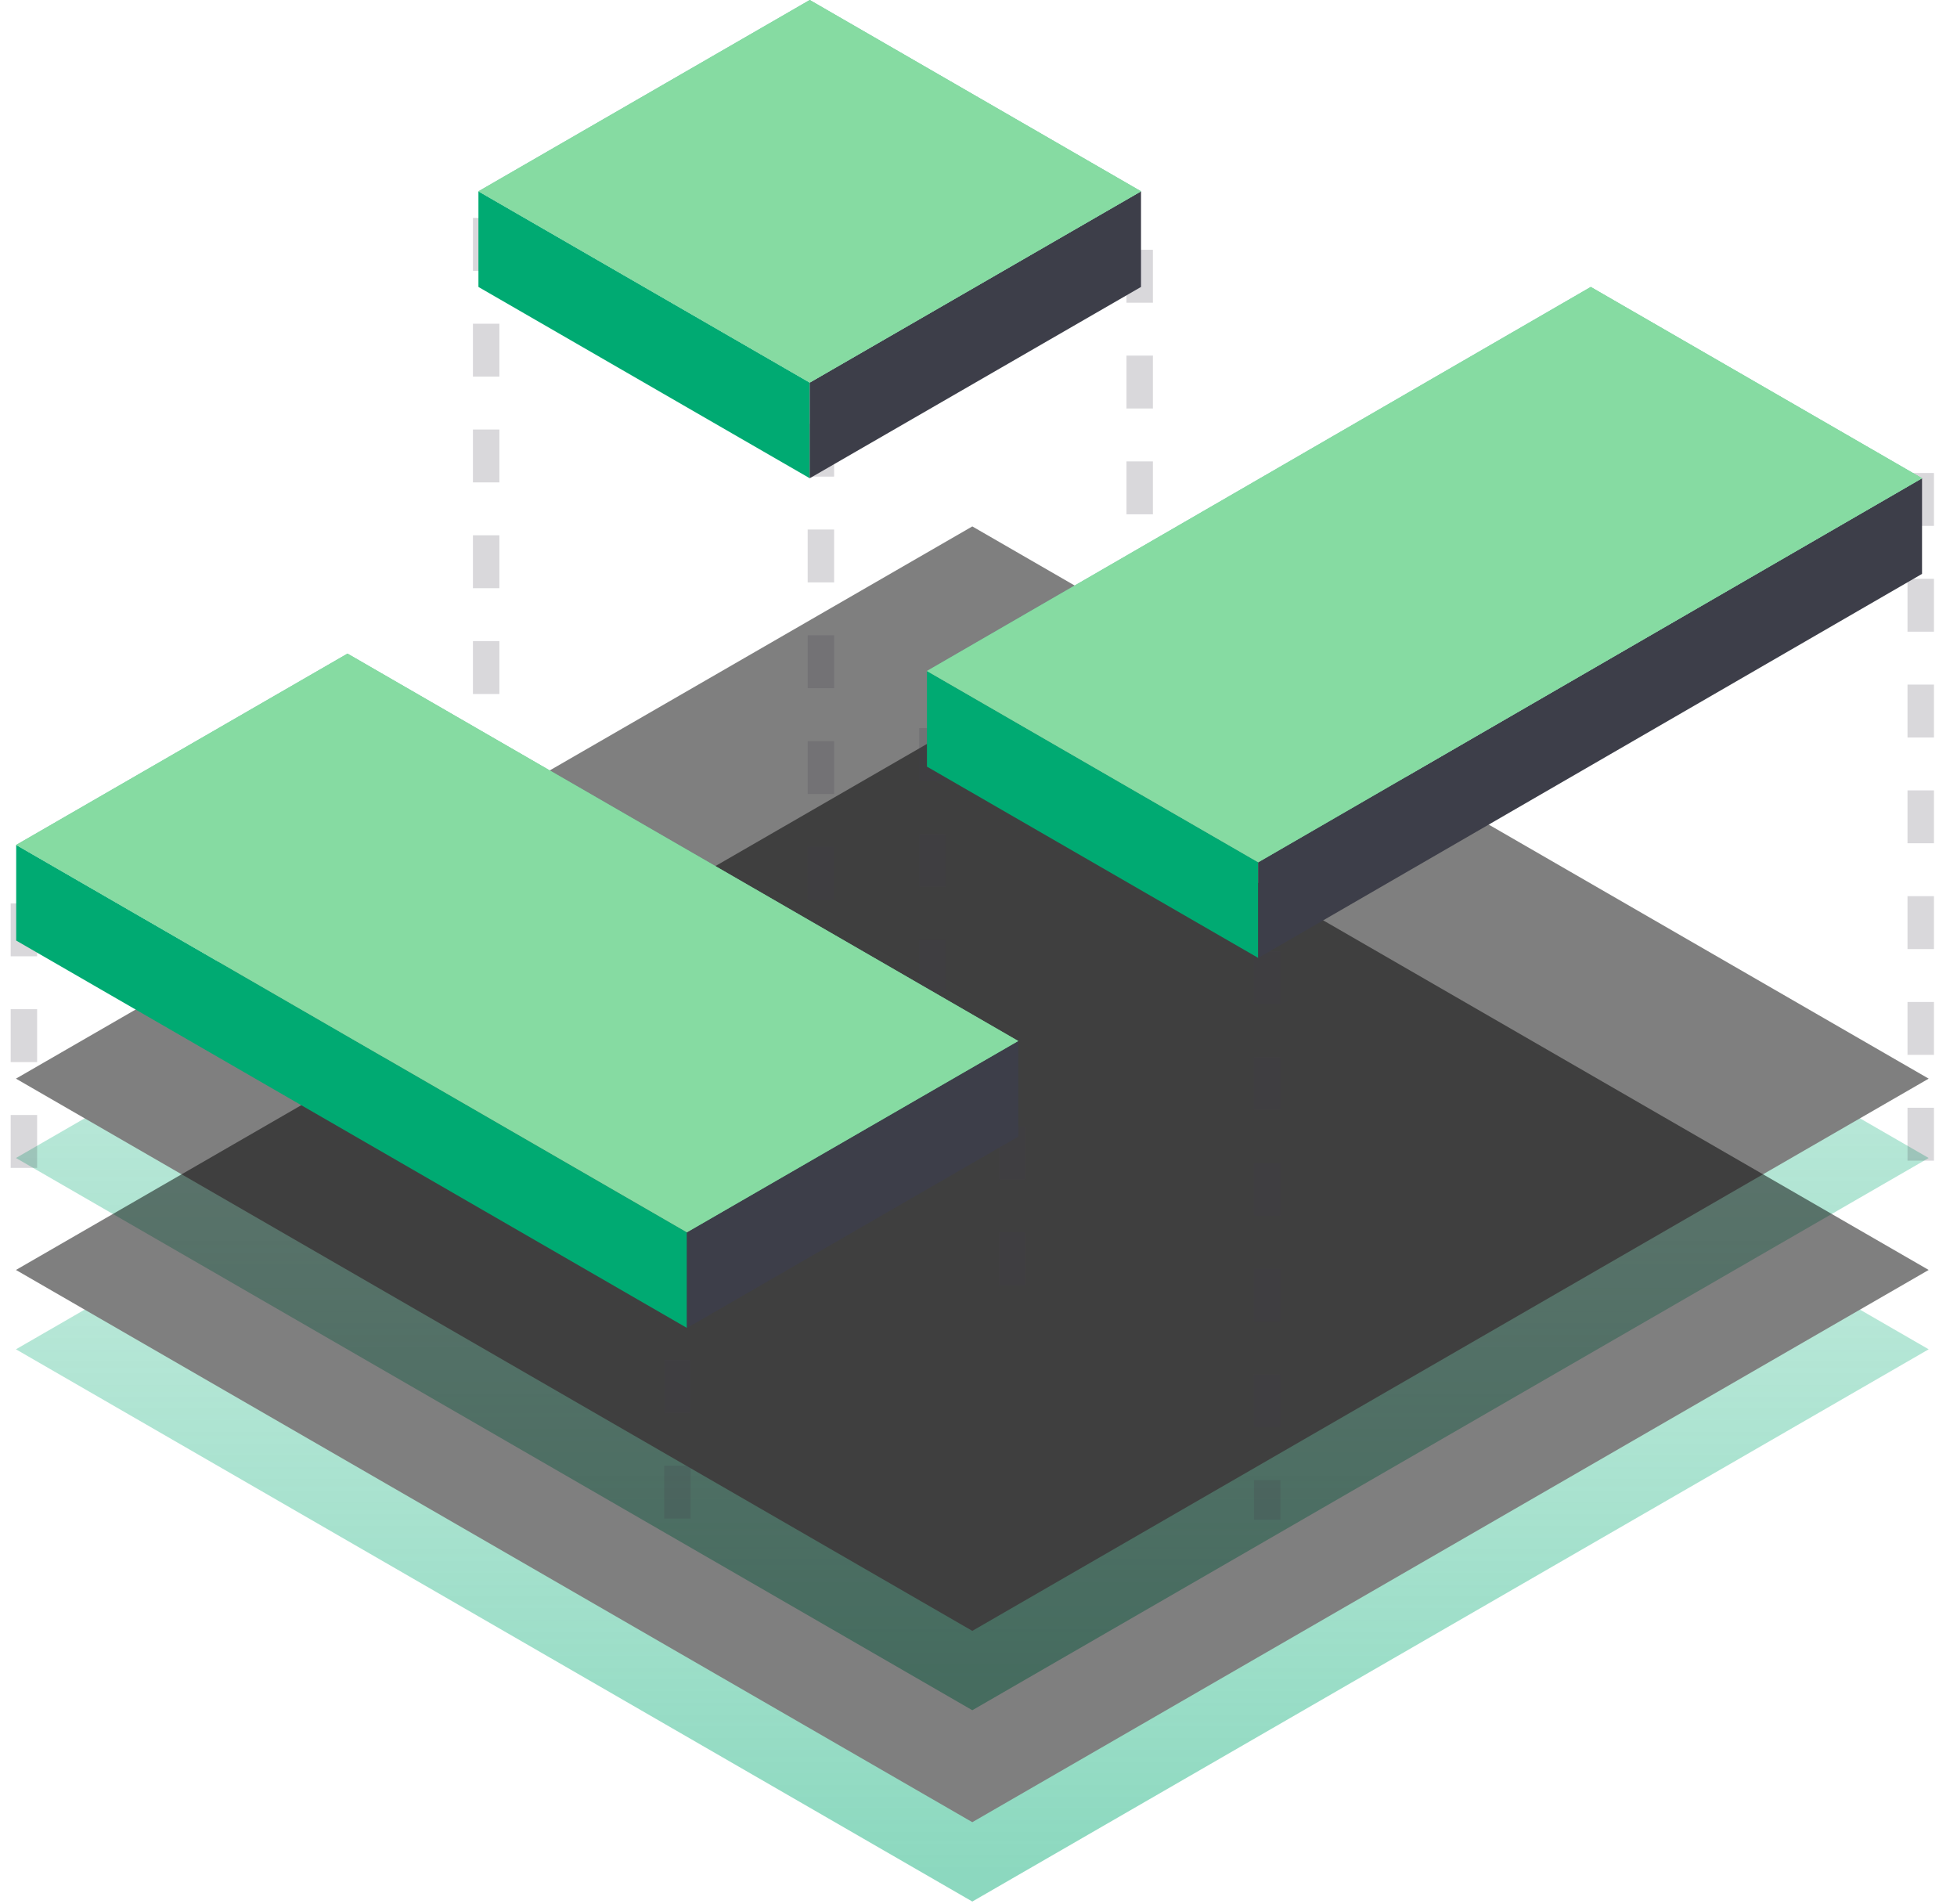 <?xml version="1.0" encoding="UTF-8"?>
<svg width="74px" height="72px" viewBox="0 0 74 72" version="1.1" xmlns="http://www.w3.org/2000/svg" xmlns:xlink="http://www.w3.org/1999/xlink">
    <!-- Generator: Sketch 49.3 (51167) - http://www.bohemiancoding.com/sketch -->
    <title>enterprise_feature_05</title>
    <desc>Created with Sketch.</desc>
    <defs>
        <linearGradient x1="50%" y1="1.831%" x2="50%" y2="96.72%" id="linearGradient-1">
            <stop stop-color="#19B27F" stop-opacity="0.295" offset="0%"></stop>
            <stop stop-color="#19B27F" offset="100%"></stop>
        </linearGradient>
        <polygon id="path-2" points="72.929 43.782 36.766 22.903 0.603 43.782 36.766 64.661 72.929 43.782"></polygon>
        <filter x="-6.2%" y="-10.8%" width="112.4%" height="121.6%" filterUnits="objectBoundingBox" id="filter-3">
            <feGaussianBlur stdDeviation="3" in="SourceAlpha" result="shadowBlurInner1"></feGaussianBlur>
            <feOffset dx="0" dy="-3" in="shadowBlurInner1" result="shadowOffsetInner1"></feOffset>
            <feComposite in="shadowOffsetInner1" in2="SourceAlpha" operator="arithmetic" k2="-1" k3="1" result="shadowInnerInner1"></feComposite>
            <feColorMatrix values="0 0 0 0 0   0 0 0 0 0   0 0 0 0 0  0 0 0 0.101 0" type="matrix" in="shadowInnerInner1"></feColorMatrix>
        </filter>
        <polygon id="path-4" points="72.929 51.015 36.766 30.136 0.603 51.015 36.766 71.894 72.929 51.015"></polygon>
        <filter x="-6.2%" y="-10.8%" width="112.4%" height="121.6%" filterUnits="objectBoundingBox" id="filter-5">
            <feGaussianBlur stdDeviation="3" in="SourceAlpha" result="shadowBlurInner1"></feGaussianBlur>
            <feOffset dx="0" dy="-3" in="shadowBlurInner1" result="shadowOffsetInner1"></feOffset>
            <feComposite in="shadowOffsetInner1" in2="SourceAlpha" operator="arithmetic" k2="-1" k3="1" result="shadowInnerInner1"></feComposite>
            <feColorMatrix values="0 0 0 0 0   0 0 0 0 0   0 0 0 0 0  0 0 0 0.101 0" type="matrix" in="shadowInnerInner1"></feColorMatrix>
        </filter>
        <polygon id="path-6" points="37.721 7.233 25.194 0 0.093 14.52 12.62 21.752 37.721 7.233"></polygon>
        <polygon id="path-7" points="25.064 7.233 12.537 0 0.009 7.233 12.537 14.465 25.064 7.233"></polygon>
        <polygon id="path-8" points="12.537 0 0.009 7.233 25.372 21.879 37.899 14.646"></polygon>
    </defs>
    <g id="home" stroke="none" stroke-width="1" fill="none" fill-rule="evenodd">
        <g id="Artboard" transform="translate(-243, -1176)">
            <g id="Group-26" transform="translate(0, 752)">
                <g id="Group-15" transform="translate(140, 0)">
                    <g id="Group-4" transform="translate(0, 145)">
                        <g id="Group-34">
                            <g id="enterprise_feature_05" transform="translate(103, 279)">
                                <g id="Combined-Shape" opacity="0.5">
                                    <use fill="url(#linearGradient-1)" fill-rule="evenodd" xlink:href="#path-2"></use>
                                    <use fill="black" fill-opacity="1" filter="url(#filter-3)" xlink:href="#path-2"></use>
                                </g>
                                <g id="Combined-Shape" opacity="0.5">
                                    <use fill="url(#linearGradient-1)" fill-rule="evenodd" xlink:href="#path-4"></use>
                                    <use fill="black" fill-opacity="1" filter="url(#filter-5)" xlink:href="#path-4"></use>
                                </g>
                                <path d="M18.383,8.739 L18.383,34.354" id="Line-10" stroke="#443D4E" opacity="0.2" stroke-linecap="square" stroke-dasharray="1,3"></path>
                                <path d="M0.904,34.656 L0.904,43.717" id="Line-10" stroke="#443D4E" opacity="0.2" stroke-linecap="square" stroke-dasharray="1,3"></path>
                                <path d="M25.616,47.916 L25.616,56.977" id="Line-10" stroke="#443D4E" opacity="0.2" stroke-linecap="square" stroke-dasharray="1,3"></path>
                                <path d="M38.273,43.095 L38.273,48.519" id="Line-10" stroke="#443D4E" opacity="0.2" stroke-linecap="square" stroke-dasharray="1,3"></path>
                                <path d="M31.04,4.52 L31.04,40.086" id="Line-10" stroke="#443D4E" opacity="0.2" stroke-linecap="square" stroke-dasharray="1,3"></path>
                                <path d="M35.259,28.027 L35.259,43.095" id="Line-10" stroke="#443D4E" opacity="0.2" stroke-linecap="square" stroke-dasharray="1,3"></path>
                                <path d="M43.095,9.945 L43.095,24.41" id="Line-10" stroke="#443D4E" opacity="0.2" stroke-linecap="square" stroke-dasharray="1,3"></path>
                                <path d="M47.916,36.465 L47.916,56.957" id="Line-10" stroke="#443D4E" opacity="0.2" stroke-linecap="square" stroke-dasharray="1,3"></path>
                                <path d="M72.628,18.383 L72.628,44.307" id="Line-10" stroke="#443D4E" opacity="0.2" stroke-linecap="square" stroke-dasharray="1,3"></path>
                                <g id="cube" transform="translate(34.958, 10.849)">
                                    <polygon id="Combined-Shape" fill="#00AA72" points="12.62 25.369 0.093 18.136 0.093 14.52 12.62 21.752"></polygon>
                                    <polygon id="Combined-Shape" fill="#3D3E49" transform="translate(25.17, 16.301) scale(-1, 1) translate(-25.17, -16.301) " points="37.721 25.369 12.62 10.849 12.62 7.233 37.721 21.752"></polygon>
                                    <g id="Combined-Shape">
                                        <use fill="#6DC99F" xlink:href="#path-6"></use>
                                        <use fill="#86DBA2" xlink:href="#path-6"></use>
                                    </g>
                                </g>
                                <g id="cube" transform="translate(18.082, 0)">
                                    <polygon id="Combined-Shape" fill="#00AA72" points="12.537 18.082 0.009 10.849 0.009 7.233 12.537 14.465"></polygon>
                                    <polygon id="Combined-Shape" fill="#3D3E49" transform="translate(18.8, 12.657) scale(-1, 1) translate(-18.8, -12.657) " points="25.064 18.082 12.537 10.849 12.537 7.233 25.064 14.465"></polygon>
                                    <g id="Combined-Shape">
                                        <use fill="#6DC99F" xlink:href="#path-7"></use>
                                        <use fill="#86DBA2" xlink:href="#path-7"></use>
                                    </g>
                                </g>
                                <g id="cube" transform="translate(0.603, 24.712)">
                                    <polygon id="Combined-Shape" fill="#00AA72" points="25.372 25.495 0.009 10.849 0.009 7.233 25.372 21.879"></polygon>
                                    <polygon id="Combined-Shape" fill="#3D3E49" transform="translate(31.636, 20.07) scale(-1, 1) translate(-31.636, -20.07) " points="37.899 25.495 25.372 18.262 25.372 14.646 37.899 21.879"></polygon>
                                    <g id="Combined-Shape">
                                        <use fill="#6DC99F" xlink:href="#path-8"></use>
                                        <use fill="#86DBA2" xlink:href="#path-8"></use>
                                    </g>
                                </g>
                            </g>
                        </g>
                    </g>
                </g>
            </g>
        </g>
    </g>
</svg>